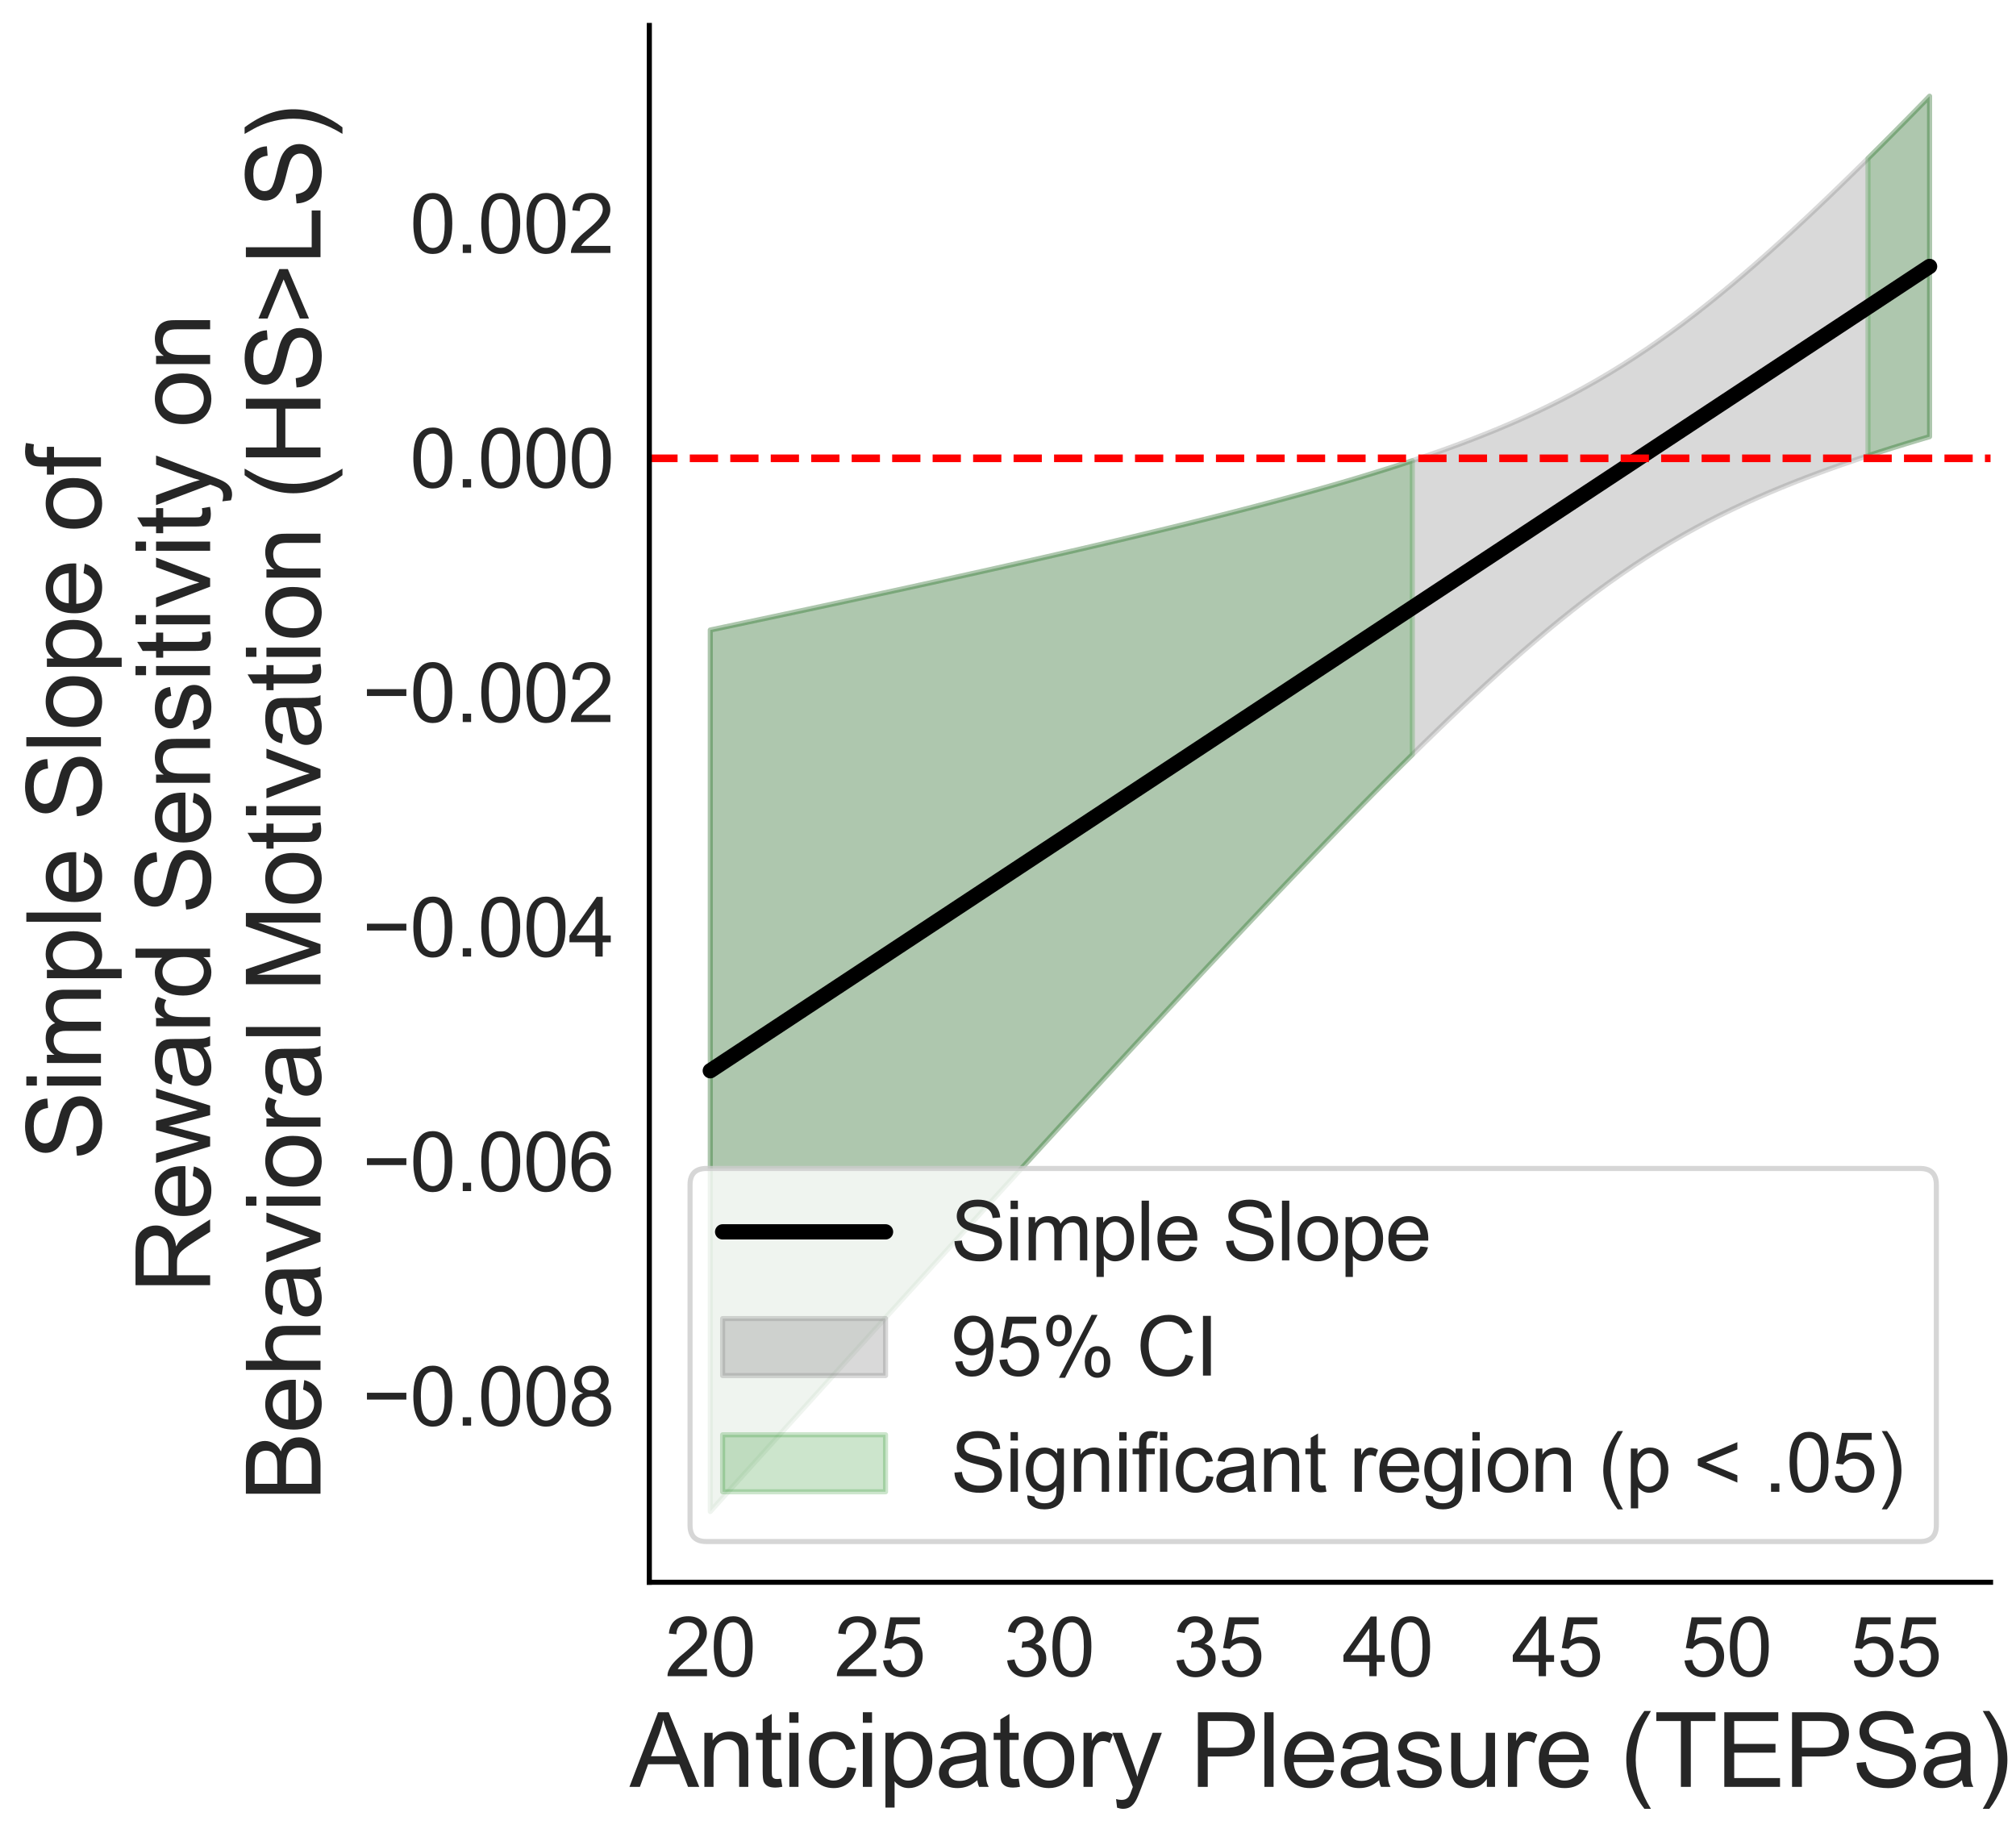 <?xml version="1.0" encoding="utf-8" standalone="no"?>
<!DOCTYPE svg PUBLIC "-//W3C//DTD SVG 1.1//EN"
  "http://www.w3.org/Graphics/SVG/1.1/DTD/svg11.dtd">
<svg xmlns:xlink="http://www.w3.org/1999/xlink" width="396pt" height="360pt" viewBox="0 0 396 360" xmlns="http://www.w3.org/2000/svg" version="1.1">
 <defs>
  <style type="text/css">*{stroke-linejoin: round; stroke-linecap: butt}</style>
 </defs>
 <g id="figure_1">
  <g id="patch_1">
   <path d="M 0 360 
L 396 360 
L 396 0 
L 0 0 
z
" style="fill: #ffffff"/>
  </g>
  <g id="axes_1">
   <g id="patch_2">
    <path d="M 127.546 310.79 
L 391 310.79 
L 391 5 
L 127.546 5 
z
" style="fill: #ffffff"/>
   </g>
   <g id="matplotlib.axis_1">
    <g id="xtick_1">
     <g id="text_1">
      <!-- 20 -->
      <g style="fill: #262626" transform="translate(130.624 329.243) scale(0.16 -0.16)">
       <defs>
        <path id="ArialMT-32" d="M 3222 541 
L 3222 0 
L 194 0 
Q 188 203 259 391 
Q 375 700 629 1000 
Q 884 1300 1366 1694 
Q 2113 2306 2375 2664 
Q 2638 3022 2638 3341 
Q 2638 3675 2398 3904 
Q 2159 4134 1775 4134 
Q 1369 4134 1125 3890 
Q 881 3647 878 3216 
L 300 3275 
Q 359 3922 746 4261 
Q 1134 4600 1788 4600 
Q 2447 4600 2831 4234 
Q 3216 3869 3216 3328 
Q 3216 3053 3103 2787 
Q 2991 2522 2730 2228 
Q 2469 1934 1863 1422 
Q 1356 997 1212 845 
Q 1069 694 975 541 
L 3222 541 
z
" transform="scale(0.016)"/>
        <path id="ArialMT-30" d="M 266 2259 
Q 266 3072 433 3567 
Q 600 4063 929 4331 
Q 1259 4600 1759 4600 
Q 2128 4600 2406 4451 
Q 2684 4303 2865 4023 
Q 3047 3744 3150 3342 
Q 3253 2941 3253 2259 
Q 3253 1453 3087 958 
Q 2922 463 2592 192 
Q 2263 -78 1759 -78 
Q 1097 -78 719 397 
Q 266 969 266 2259 
z
M 844 2259 
Q 844 1131 1108 757 
Q 1372 384 1759 384 
Q 2147 384 2411 759 
Q 2675 1134 2675 2259 
Q 2675 3391 2411 3762 
Q 2147 4134 1753 4134 
Q 1366 4134 1134 3806 
Q 844 3388 844 2259 
z
" transform="scale(0.016)"/>
       </defs>
       <use xlink:href="#ArialMT-32"/>
       <use xlink:href="#ArialMT-30" x="55.615"/>
      </g>
     </g>
    </g>
    <g id="xtick_2">
     <g id="text_2">
      <!-- 25 -->
      <g style="fill: #262626" transform="translate(163.888 329.243) scale(0.16 -0.16)">
       <defs>
        <path id="ArialMT-35" d="M 266 1200 
L 856 1250 
Q 922 819 1161 601 
Q 1400 384 1738 384 
Q 2144 384 2425 690 
Q 2706 997 2706 1503 
Q 2706 1984 2436 2262 
Q 2166 2541 1728 2541 
Q 1456 2541 1237 2417 
Q 1019 2294 894 2097 
L 366 2166 
L 809 4519 
L 3088 4519 
L 3088 3981 
L 1259 3981 
L 1013 2750 
Q 1425 3038 1878 3038 
Q 2478 3038 2890 2622 
Q 3303 2206 3303 1553 
Q 3303 931 2941 478 
Q 2500 -78 1738 -78 
Q 1113 -78 717 272 
Q 322 622 266 1200 
z
" transform="scale(0.016)"/>
       </defs>
       <use xlink:href="#ArialMT-32"/>
       <use xlink:href="#ArialMT-35" x="55.615"/>
      </g>
     </g>
    </g>
    <g id="xtick_3">
     <g id="text_3">
      <!-- 30 -->
      <g style="fill: #262626" transform="translate(197.152 329.243) scale(0.16 -0.16)">
       <defs>
        <path id="ArialMT-33" d="M 269 1209 
L 831 1284 
Q 928 806 1161 595 
Q 1394 384 1728 384 
Q 2125 384 2398 659 
Q 2672 934 2672 1341 
Q 2672 1728 2419 1979 
Q 2166 2231 1775 2231 
Q 1616 2231 1378 2169 
L 1441 2663 
Q 1497 2656 1531 2656 
Q 1891 2656 2178 2843 
Q 2466 3031 2466 3422 
Q 2466 3731 2256 3934 
Q 2047 4138 1716 4138 
Q 1388 4138 1169 3931 
Q 950 3725 888 3313 
L 325 3413 
Q 428 3978 793 4289 
Q 1159 4600 1703 4600 
Q 2078 4600 2393 4439 
Q 2709 4278 2876 4000 
Q 3044 3722 3044 3409 
Q 3044 3113 2884 2869 
Q 2725 2625 2413 2481 
Q 2819 2388 3044 2092 
Q 3269 1797 3269 1353 
Q 3269 753 2831 336 
Q 2394 -81 1725 -81 
Q 1122 -81 723 278 
Q 325 638 269 1209 
z
" transform="scale(0.016)"/>
       </defs>
       <use xlink:href="#ArialMT-33"/>
       <use xlink:href="#ArialMT-30" x="55.615"/>
      </g>
     </g>
    </g>
    <g id="xtick_4">
     <g id="text_4">
      <!-- 35 -->
      <g style="fill: #262626" transform="translate(230.417 329.243) scale(0.16 -0.16)">
       <use xlink:href="#ArialMT-33"/>
       <use xlink:href="#ArialMT-35" x="55.615"/>
      </g>
     </g>
    </g>
    <g id="xtick_5">
     <g id="text_5">
      <!-- 40 -->
      <g style="fill: #262626" transform="translate(263.681 329.243) scale(0.16 -0.16)">
       <defs>
        <path id="ArialMT-34" d="M 2069 0 
L 2069 1097 
L 81 1097 
L 81 1613 
L 2172 4581 
L 2631 4581 
L 2631 1613 
L 3250 1613 
L 3250 1097 
L 2631 1097 
L 2631 0 
L 2069 0 
z
M 2069 1613 
L 2069 3678 
L 634 1613 
L 2069 1613 
z
" transform="scale(0.016)"/>
       </defs>
       <use xlink:href="#ArialMT-34"/>
       <use xlink:href="#ArialMT-30" x="55.615"/>
      </g>
     </g>
    </g>
    <g id="xtick_6">
     <g id="text_6">
      <!-- 45 -->
      <g style="fill: #262626" transform="translate(296.946 329.243) scale(0.16 -0.16)">
       <use xlink:href="#ArialMT-34"/>
       <use xlink:href="#ArialMT-35" x="55.615"/>
      </g>
     </g>
    </g>
    <g id="xtick_7">
     <g id="text_7">
      <!-- 50 -->
      <g style="fill: #262626" transform="translate(330.21 329.243) scale(0.16 -0.16)">
       <use xlink:href="#ArialMT-35"/>
       <use xlink:href="#ArialMT-30" x="55.615"/>
      </g>
     </g>
    </g>
    <g id="xtick_8">
     <g id="text_8">
      <!-- 55 -->
      <g style="fill: #262626" transform="translate(363.474 329.243) scale(0.16 -0.16)">
       <use xlink:href="#ArialMT-35"/>
       <use xlink:href="#ArialMT-35" x="55.615"/>
      </g>
     </g>
    </g>
    <g id="text_9">
     <!-- Anticipatory Pleasure (TEPSa) -->
     <g style="fill: #262626" transform="translate(123.668 350.982) scale(0.2 -0.2)">
      <defs>
       <path id="ArialMT-41" d="M -9 0 
L 1750 4581 
L 2403 4581 
L 4278 0 
L 3588 0 
L 3053 1388 
L 1138 1388 
L 634 0 
L -9 0 
z
M 1313 1881 
L 2866 1881 
L 2388 3150 
Q 2169 3728 2063 4100 
Q 1975 3659 1816 3225 
L 1313 1881 
z
" transform="scale(0.016)"/>
       <path id="ArialMT-6e" d="M 422 0 
L 422 3319 
L 928 3319 
L 928 2847 
Q 1294 3394 1984 3394 
Q 2284 3394 2536 3286 
Q 2788 3178 2913 3003 
Q 3038 2828 3088 2588 
Q 3119 2431 3119 2041 
L 3119 0 
L 2556 0 
L 2556 2019 
Q 2556 2363 2490 2533 
Q 2425 2703 2258 2804 
Q 2091 2906 1866 2906 
Q 1506 2906 1245 2678 
Q 984 2450 984 1813 
L 984 0 
L 422 0 
z
" transform="scale(0.016)"/>
       <path id="ArialMT-74" d="M 1650 503 
L 1731 6 
Q 1494 -44 1306 -44 
Q 1000 -44 831 53 
Q 663 150 594 308 
Q 525 466 525 972 
L 525 2881 
L 113 2881 
L 113 3319 
L 525 3319 
L 525 4141 
L 1084 4478 
L 1084 3319 
L 1650 3319 
L 1650 2881 
L 1084 2881 
L 1084 941 
Q 1084 700 1114 631 
Q 1144 563 1211 522 
Q 1278 481 1403 481 
Q 1497 481 1650 503 
z
" transform="scale(0.016)"/>
       <path id="ArialMT-69" d="M 425 3934 
L 425 4581 
L 988 4581 
L 988 3934 
L 425 3934 
z
M 425 0 
L 425 3319 
L 988 3319 
L 988 0 
L 425 0 
z
" transform="scale(0.016)"/>
       <path id="ArialMT-63" d="M 2588 1216 
L 3141 1144 
Q 3050 572 2676 248 
Q 2303 -75 1759 -75 
Q 1078 -75 664 370 
Q 250 816 250 1647 
Q 250 2184 428 2587 
Q 606 2991 970 3192 
Q 1334 3394 1763 3394 
Q 2303 3394 2647 3120 
Q 2991 2847 3088 2344 
L 2541 2259 
Q 2463 2594 2264 2762 
Q 2066 2931 1784 2931 
Q 1359 2931 1093 2626 
Q 828 2322 828 1663 
Q 828 994 1084 691 
Q 1341 388 1753 388 
Q 2084 388 2306 591 
Q 2528 794 2588 1216 
z
" transform="scale(0.016)"/>
       <path id="ArialMT-70" d="M 422 -1272 
L 422 3319 
L 934 3319 
L 934 2888 
Q 1116 3141 1344 3267 
Q 1572 3394 1897 3394 
Q 2322 3394 2647 3175 
Q 2972 2956 3137 2557 
Q 3303 2159 3303 1684 
Q 3303 1175 3120 767 
Q 2938 359 2589 142 
Q 2241 -75 1856 -75 
Q 1575 -75 1351 44 
Q 1128 163 984 344 
L 984 -1272 
L 422 -1272 
z
M 931 1641 
Q 931 1000 1190 694 
Q 1450 388 1819 388 
Q 2194 388 2461 705 
Q 2728 1022 2728 1688 
Q 2728 2322 2467 2637 
Q 2206 2953 1844 2953 
Q 1484 2953 1207 2617 
Q 931 2281 931 1641 
z
" transform="scale(0.016)"/>
       <path id="ArialMT-61" d="M 2588 409 
Q 2275 144 1986 34 
Q 1697 -75 1366 -75 
Q 819 -75 525 192 
Q 231 459 231 875 
Q 231 1119 342 1320 
Q 453 1522 633 1644 
Q 813 1766 1038 1828 
Q 1203 1872 1538 1913 
Q 2219 1994 2541 2106 
Q 2544 2222 2544 2253 
Q 2544 2597 2384 2738 
Q 2169 2928 1744 2928 
Q 1347 2928 1158 2789 
Q 969 2650 878 2297 
L 328 2372 
Q 403 2725 575 2942 
Q 747 3159 1072 3276 
Q 1397 3394 1825 3394 
Q 2250 3394 2515 3294 
Q 2781 3194 2906 3042 
Q 3031 2891 3081 2659 
Q 3109 2516 3109 2141 
L 3109 1391 
Q 3109 606 3145 398 
Q 3181 191 3288 0 
L 2700 0 
Q 2613 175 2588 409 
z
M 2541 1666 
Q 2234 1541 1622 1453 
Q 1275 1403 1131 1340 
Q 988 1278 909 1158 
Q 831 1038 831 891 
Q 831 666 1001 516 
Q 1172 366 1500 366 
Q 1825 366 2078 508 
Q 2331 650 2450 897 
Q 2541 1088 2541 1459 
L 2541 1666 
z
" transform="scale(0.016)"/>
       <path id="ArialMT-6f" d="M 213 1659 
Q 213 2581 725 3025 
Q 1153 3394 1769 3394 
Q 2453 3394 2887 2945 
Q 3322 2497 3322 1706 
Q 3322 1066 3130 698 
Q 2938 331 2570 128 
Q 2203 -75 1769 -75 
Q 1072 -75 642 372 
Q 213 819 213 1659 
z
M 791 1659 
Q 791 1022 1069 705 
Q 1347 388 1769 388 
Q 2188 388 2466 706 
Q 2744 1025 2744 1678 
Q 2744 2294 2464 2611 
Q 2184 2928 1769 2928 
Q 1347 2928 1069 2612 
Q 791 2297 791 1659 
z
" transform="scale(0.016)"/>
       <path id="ArialMT-72" d="M 416 0 
L 416 3319 
L 922 3319 
L 922 2816 
Q 1116 3169 1280 3281 
Q 1444 3394 1641 3394 
Q 1925 3394 2219 3213 
L 2025 2691 
Q 1819 2813 1613 2813 
Q 1428 2813 1281 2702 
Q 1134 2591 1072 2394 
Q 978 2094 978 1738 
L 978 0 
L 416 0 
z
" transform="scale(0.016)"/>
       <path id="ArialMT-79" d="M 397 -1278 
L 334 -750 
Q 519 -800 656 -800 
Q 844 -800 956 -737 
Q 1069 -675 1141 -563 
Q 1194 -478 1313 -144 
Q 1328 -97 1363 -6 
L 103 3319 
L 709 3319 
L 1400 1397 
Q 1534 1031 1641 628 
Q 1738 1016 1872 1384 
L 2581 3319 
L 3144 3319 
L 1881 -56 
Q 1678 -603 1566 -809 
Q 1416 -1088 1222 -1217 
Q 1028 -1347 759 -1347 
Q 597 -1347 397 -1278 
z
" transform="scale(0.016)"/>
       <path id="ArialMT-20" transform="scale(0.016)"/>
       <path id="ArialMT-50" d="M 494 0 
L 494 4581 
L 2222 4581 
Q 2678 4581 2919 4538 
Q 3256 4481 3484 4323 
Q 3713 4166 3852 3881 
Q 3991 3597 3991 3256 
Q 3991 2672 3619 2267 
Q 3247 1863 2275 1863 
L 1100 1863 
L 1100 0 
L 494 0 
z
M 1100 2403 
L 2284 2403 
Q 2872 2403 3119 2622 
Q 3366 2841 3366 3238 
Q 3366 3525 3220 3729 
Q 3075 3934 2838 4000 
Q 2684 4041 2272 4041 
L 1100 4041 
L 1100 2403 
z
" transform="scale(0.016)"/>
       <path id="ArialMT-6c" d="M 409 0 
L 409 4581 
L 972 4581 
L 972 0 
L 409 0 
z
" transform="scale(0.016)"/>
       <path id="ArialMT-65" d="M 2694 1069 
L 3275 997 
Q 3138 488 2766 206 
Q 2394 -75 1816 -75 
Q 1088 -75 661 373 
Q 234 822 234 1631 
Q 234 2469 665 2931 
Q 1097 3394 1784 3394 
Q 2450 3394 2872 2941 
Q 3294 2488 3294 1666 
Q 3294 1616 3291 1516 
L 816 1516 
Q 847 969 1125 678 
Q 1403 388 1819 388 
Q 2128 388 2347 550 
Q 2566 713 2694 1069 
z
M 847 1978 
L 2700 1978 
Q 2663 2397 2488 2606 
Q 2219 2931 1791 2931 
Q 1403 2931 1139 2672 
Q 875 2413 847 1978 
z
" transform="scale(0.016)"/>
       <path id="ArialMT-73" d="M 197 991 
L 753 1078 
Q 800 744 1014 566 
Q 1228 388 1613 388 
Q 2000 388 2187 545 
Q 2375 703 2375 916 
Q 2375 1106 2209 1216 
Q 2094 1291 1634 1406 
Q 1016 1563 777 1677 
Q 538 1791 414 1992 
Q 291 2194 291 2438 
Q 291 2659 392 2848 
Q 494 3038 669 3163 
Q 800 3259 1026 3326 
Q 1253 3394 1513 3394 
Q 1903 3394 2198 3281 
Q 2494 3169 2634 2976 
Q 2775 2784 2828 2463 
L 2278 2388 
Q 2241 2644 2061 2787 
Q 1881 2931 1553 2931 
Q 1166 2931 1000 2803 
Q 834 2675 834 2503 
Q 834 2394 903 2306 
Q 972 2216 1119 2156 
Q 1203 2125 1616 2013 
Q 2213 1853 2448 1751 
Q 2684 1650 2818 1456 
Q 2953 1263 2953 975 
Q 2953 694 2789 445 
Q 2625 197 2315 61 
Q 2006 -75 1616 -75 
Q 969 -75 630 194 
Q 291 463 197 991 
z
" transform="scale(0.016)"/>
       <path id="ArialMT-75" d="M 2597 0 
L 2597 488 
Q 2209 -75 1544 -75 
Q 1250 -75 995 37 
Q 741 150 617 320 
Q 494 491 444 738 
Q 409 903 409 1263 
L 409 3319 
L 972 3319 
L 972 1478 
Q 972 1038 1006 884 
Q 1059 663 1231 536 
Q 1403 409 1656 409 
Q 1909 409 2131 539 
Q 2353 669 2445 892 
Q 2538 1116 2538 1541 
L 2538 3319 
L 3100 3319 
L 3100 0 
L 2597 0 
z
" transform="scale(0.016)"/>
       <path id="ArialMT-28" d="M 1497 -1347 
Q 1031 -759 709 28 
Q 388 816 388 1659 
Q 388 2403 628 3084 
Q 909 3875 1497 4659 
L 1900 4659 
Q 1522 4009 1400 3731 
Q 1209 3300 1100 2831 
Q 966 2247 966 1656 
Q 966 153 1900 -1347 
L 1497 -1347 
z
" transform="scale(0.016)"/>
       <path id="ArialMT-54" d="M 1659 0 
L 1659 4041 
L 150 4041 
L 150 4581 
L 3781 4581 
L 3781 4041 
L 2266 4041 
L 2266 0 
L 1659 0 
z
" transform="scale(0.016)"/>
       <path id="ArialMT-45" d="M 506 0 
L 506 4581 
L 3819 4581 
L 3819 4041 
L 1113 4041 
L 1113 2638 
L 3647 2638 
L 3647 2100 
L 1113 2100 
L 1113 541 
L 3925 541 
L 3925 0 
L 506 0 
z
" transform="scale(0.016)"/>
       <path id="ArialMT-53" d="M 288 1472 
L 859 1522 
Q 900 1178 1048 958 
Q 1197 738 1509 602 
Q 1822 466 2213 466 
Q 2559 466 2825 569 
Q 3091 672 3220 851 
Q 3350 1031 3350 1244 
Q 3350 1459 3225 1620 
Q 3100 1781 2813 1891 
Q 2628 1963 1997 2114 
Q 1366 2266 1113 2400 
Q 784 2572 623 2826 
Q 463 3081 463 3397 
Q 463 3744 659 4045 
Q 856 4347 1234 4503 
Q 1613 4659 2075 4659 
Q 2584 4659 2973 4495 
Q 3363 4331 3572 4012 
Q 3781 3694 3797 3291 
L 3216 3247 
Q 3169 3681 2898 3903 
Q 2628 4125 2100 4125 
Q 1550 4125 1298 3923 
Q 1047 3722 1047 3438 
Q 1047 3191 1225 3031 
Q 1400 2872 2139 2705 
Q 2878 2538 3153 2413 
Q 3553 2228 3743 1945 
Q 3934 1663 3934 1294 
Q 3934 928 3725 604 
Q 3516 281 3123 101 
Q 2731 -78 2241 -78 
Q 1619 -78 1198 103 
Q 778 284 539 648 
Q 300 1013 288 1472 
z
" transform="scale(0.016)"/>
       <path id="ArialMT-29" d="M 791 -1347 
L 388 -1347 
Q 1322 153 1322 1656 
Q 1322 2244 1188 2822 
Q 1081 3291 891 3722 
Q 769 4003 388 4659 
L 791 4659 
Q 1378 3875 1659 3084 
Q 1900 2403 1900 1659 
Q 1900 816 1576 28 
Q 1253 -759 791 -1347 
z
" transform="scale(0.016)"/>
      </defs>
      <use xlink:href="#ArialMT-41"/>
      <use xlink:href="#ArialMT-6e" x="66.699"/>
      <use xlink:href="#ArialMT-74" x="122.314"/>
      <use xlink:href="#ArialMT-69" x="150.098"/>
      <use xlink:href="#ArialMT-63" x="172.314"/>
      <use xlink:href="#ArialMT-69" x="222.314"/>
      <use xlink:href="#ArialMT-70" x="244.531"/>
      <use xlink:href="#ArialMT-61" x="300.146"/>
      <use xlink:href="#ArialMT-74" x="355.762"/>
      <use xlink:href="#ArialMT-6f" x="383.545"/>
      <use xlink:href="#ArialMT-72" x="439.16"/>
      <use xlink:href="#ArialMT-79" x="472.461"/>
      <use xlink:href="#ArialMT-20" x="522.461"/>
      <use xlink:href="#ArialMT-50" x="550.244"/>
      <use xlink:href="#ArialMT-6c" x="616.943"/>
      <use xlink:href="#ArialMT-65" x="639.16"/>
      <use xlink:href="#ArialMT-61" x="694.775"/>
      <use xlink:href="#ArialMT-73" x="750.391"/>
      <use xlink:href="#ArialMT-75" x="800.391"/>
      <use xlink:href="#ArialMT-72" x="856.006"/>
      <use xlink:href="#ArialMT-65" x="889.307"/>
      <use xlink:href="#ArialMT-20" x="944.922"/>
      <use xlink:href="#ArialMT-28" x="972.705"/>
      <use xlink:href="#ArialMT-54" x="1006.006"/>
      <use xlink:href="#ArialMT-45" x="1067.09"/>
      <use xlink:href="#ArialMT-50" x="1133.789"/>
      <use xlink:href="#ArialMT-53" x="1200.488"/>
      <use xlink:href="#ArialMT-61" x="1267.188"/>
      <use xlink:href="#ArialMT-29" x="1322.803"/>
     </g>
    </g>
   </g>
   <g id="matplotlib.axis_2">
    <g id="ytick_1">
     <g id="text_10">
      <!-- −0.008 -->
      <g style="fill: #262626" transform="translate(71.166 280.025) scale(0.16 -0.16)">
       <defs>
        <path id="ArialMT-2212" d="M 3381 1997 
L 356 1997 
L 356 2522 
L 3381 2522 
L 3381 1997 
z
" transform="scale(0.016)"/>
        <path id="ArialMT-2e" d="M 581 0 
L 581 641 
L 1222 641 
L 1222 0 
L 581 0 
z
" transform="scale(0.016)"/>
        <path id="ArialMT-38" d="M 1131 2484 
Q 781 2613 612 2850 
Q 444 3088 444 3419 
Q 444 3919 803 4259 
Q 1163 4600 1759 4600 
Q 2359 4600 2725 4251 
Q 3091 3903 3091 3403 
Q 3091 3084 2923 2848 
Q 2756 2613 2416 2484 
Q 2838 2347 3058 2040 
Q 3278 1734 3278 1309 
Q 3278 722 2862 322 
Q 2447 -78 1769 -78 
Q 1091 -78 675 323 
Q 259 725 259 1325 
Q 259 1772 486 2073 
Q 713 2375 1131 2484 
z
M 1019 3438 
Q 1019 3113 1228 2906 
Q 1438 2700 1772 2700 
Q 2097 2700 2305 2904 
Q 2513 3109 2513 3406 
Q 2513 3716 2298 3927 
Q 2084 4138 1766 4138 
Q 1444 4138 1231 3931 
Q 1019 3725 1019 3438 
z
M 838 1322 
Q 838 1081 952 856 
Q 1066 631 1291 507 
Q 1516 384 1775 384 
Q 2178 384 2440 643 
Q 2703 903 2703 1303 
Q 2703 1709 2433 1975 
Q 2163 2241 1756 2241 
Q 1359 2241 1098 1978 
Q 838 1716 838 1322 
z
" transform="scale(0.016)"/>
       </defs>
       <use xlink:href="#ArialMT-2212"/>
       <use xlink:href="#ArialMT-30" x="58.398"/>
       <use xlink:href="#ArialMT-2e" x="114.014"/>
       <use xlink:href="#ArialMT-30" x="141.797"/>
       <use xlink:href="#ArialMT-30" x="197.412"/>
       <use xlink:href="#ArialMT-38" x="253.027"/>
      </g>
     </g>
    </g>
    <g id="ytick_2">
     <g id="text_11">
      <!-- −0.006 -->
      <g style="fill: #262626" transform="translate(71.166 233.957) scale(0.16 -0.16)">
       <defs>
        <path id="ArialMT-36" d="M 3184 3459 
L 2625 3416 
Q 2550 3747 2413 3897 
Q 2184 4138 1850 4138 
Q 1581 4138 1378 3988 
Q 1113 3794 959 3422 
Q 806 3050 800 2363 
Q 1003 2672 1297 2822 
Q 1591 2972 1913 2972 
Q 2475 2972 2870 2558 
Q 3266 2144 3266 1488 
Q 3266 1056 3080 686 
Q 2894 316 2569 119 
Q 2244 -78 1831 -78 
Q 1128 -78 684 439 
Q 241 956 241 2144 
Q 241 3472 731 4075 
Q 1159 4600 1884 4600 
Q 2425 4600 2770 4297 
Q 3116 3994 3184 3459 
z
M 888 1484 
Q 888 1194 1011 928 
Q 1134 663 1356 523 
Q 1578 384 1822 384 
Q 2178 384 2434 671 
Q 2691 959 2691 1453 
Q 2691 1928 2437 2201 
Q 2184 2475 1800 2475 
Q 1419 2475 1153 2201 
Q 888 1928 888 1484 
z
" transform="scale(0.016)"/>
       </defs>
       <use xlink:href="#ArialMT-2212"/>
       <use xlink:href="#ArialMT-30" x="58.398"/>
       <use xlink:href="#ArialMT-2e" x="114.014"/>
       <use xlink:href="#ArialMT-30" x="141.797"/>
       <use xlink:href="#ArialMT-30" x="197.412"/>
       <use xlink:href="#ArialMT-36" x="253.027"/>
      </g>
     </g>
    </g>
    <g id="ytick_3">
     <g id="text_12">
      <!-- −0.004 -->
      <g style="fill: #262626" transform="translate(71.166 187.89) scale(0.16 -0.16)">
       <use xlink:href="#ArialMT-2212"/>
       <use xlink:href="#ArialMT-30" x="58.398"/>
       <use xlink:href="#ArialMT-2e" x="114.014"/>
       <use xlink:href="#ArialMT-30" x="141.797"/>
       <use xlink:href="#ArialMT-30" x="197.412"/>
       <use xlink:href="#ArialMT-34" x="253.027"/>
      </g>
     </g>
    </g>
    <g id="ytick_4">
     <g id="text_13">
      <!-- −0.002 -->
      <g style="fill: #262626" transform="translate(71.166 141.822) scale(0.16 -0.16)">
       <use xlink:href="#ArialMT-2212"/>
       <use xlink:href="#ArialMT-30" x="58.398"/>
       <use xlink:href="#ArialMT-2e" x="114.014"/>
       <use xlink:href="#ArialMT-30" x="141.797"/>
       <use xlink:href="#ArialMT-30" x="197.412"/>
       <use xlink:href="#ArialMT-32" x="253.027"/>
      </g>
     </g>
    </g>
    <g id="ytick_5">
     <g id="text_14">
      <!-- 0.000 -->
      <g style="fill: #262626" transform="translate(80.511 95.754) scale(0.16 -0.16)">
       <use xlink:href="#ArialMT-30"/>
       <use xlink:href="#ArialMT-2e" x="55.615"/>
       <use xlink:href="#ArialMT-30" x="83.398"/>
       <use xlink:href="#ArialMT-30" x="139.014"/>
       <use xlink:href="#ArialMT-30" x="194.629"/>
      </g>
     </g>
    </g>
    <g id="ytick_6">
     <g id="text_15">
      <!-- 0.002 -->
      <g style="fill: #262626" transform="translate(80.511 49.687) scale(0.16 -0.16)">
       <use xlink:href="#ArialMT-30"/>
       <use xlink:href="#ArialMT-2e" x="55.615"/>
       <use xlink:href="#ArialMT-30" x="83.398"/>
       <use xlink:href="#ArialMT-30" x="139.014"/>
       <use xlink:href="#ArialMT-32" x="194.629"/>
      </g>
     </g>
    </g>
    <g id="text_16">
     <!-- Simple Slope of -->
     <g style="fill: #262626" transform="translate(19.83 227.931) rotate(-90) scale(0.2 -0.2)">
      <defs>
       <path id="ArialMT-6d" d="M 422 0 
L 422 3319 
L 925 3319 
L 925 2853 
Q 1081 3097 1340 3245 
Q 1600 3394 1931 3394 
Q 2300 3394 2536 3241 
Q 2772 3088 2869 2813 
Q 3263 3394 3894 3394 
Q 4388 3394 4653 3120 
Q 4919 2847 4919 2278 
L 4919 0 
L 4359 0 
L 4359 2091 
Q 4359 2428 4304 2576 
Q 4250 2725 4106 2815 
Q 3963 2906 3769 2906 
Q 3419 2906 3187 2673 
Q 2956 2441 2956 1928 
L 2956 0 
L 2394 0 
L 2394 2156 
Q 2394 2531 2256 2718 
Q 2119 2906 1806 2906 
Q 1569 2906 1367 2781 
Q 1166 2656 1075 2415 
Q 984 2175 984 1722 
L 984 0 
L 422 0 
z
" transform="scale(0.016)"/>
       <path id="ArialMT-66" d="M 556 0 
L 556 2881 
L 59 2881 
L 59 3319 
L 556 3319 
L 556 3672 
Q 556 4006 616 4169 
Q 697 4388 901 4523 
Q 1106 4659 1475 4659 
Q 1713 4659 2000 4603 
L 1916 4113 
Q 1741 4144 1584 4144 
Q 1328 4144 1222 4034 
Q 1116 3925 1116 3625 
L 1116 3319 
L 1763 3319 
L 1763 2881 
L 1116 2881 
L 1116 0 
L 556 0 
z
" transform="scale(0.016)"/>
      </defs>
      <use xlink:href="#ArialMT-53"/>
      <use xlink:href="#ArialMT-69" x="66.699"/>
      <use xlink:href="#ArialMT-6d" x="88.916"/>
      <use xlink:href="#ArialMT-70" x="172.217"/>
      <use xlink:href="#ArialMT-6c" x="227.832"/>
      <use xlink:href="#ArialMT-65" x="250.049"/>
      <use xlink:href="#ArialMT-20" x="305.664"/>
      <use xlink:href="#ArialMT-53" x="333.447"/>
      <use xlink:href="#ArialMT-6c" x="400.146"/>
      <use xlink:href="#ArialMT-6f" x="422.363"/>
      <use xlink:href="#ArialMT-70" x="477.979"/>
      <use xlink:href="#ArialMT-65" x="533.594"/>
      <use xlink:href="#ArialMT-20" x="589.209"/>
      <use xlink:href="#ArialMT-6f" x="616.992"/>
      <use xlink:href="#ArialMT-66" x="672.607"/>
     </g>
     <!-- Reward Sensitivity on -->
     <g style="fill: #262626" transform="translate(41.276 254.043) rotate(-90) scale(0.2 -0.2)">
      <defs>
       <path id="ArialMT-52" d="M 503 0 
L 503 4581 
L 2534 4581 
Q 3147 4581 3465 4457 
Q 3784 4334 3975 4021 
Q 4166 3709 4166 3331 
Q 4166 2844 3850 2509 
Q 3534 2175 2875 2084 
Q 3116 1969 3241 1856 
Q 3506 1613 3744 1247 
L 4541 0 
L 3778 0 
L 3172 953 
Q 2906 1366 2734 1584 
Q 2563 1803 2427 1890 
Q 2291 1978 2150 2013 
Q 2047 2034 1813 2034 
L 1109 2034 
L 1109 0 
L 503 0 
z
M 1109 2559 
L 2413 2559 
Q 2828 2559 3062 2645 
Q 3297 2731 3419 2920 
Q 3541 3109 3541 3331 
Q 3541 3656 3305 3865 
Q 3069 4075 2559 4075 
L 1109 4075 
L 1109 2559 
z
" transform="scale(0.016)"/>
       <path id="ArialMT-77" d="M 1034 0 
L 19 3319 
L 600 3319 
L 1128 1403 
L 1325 691 
Q 1338 744 1497 1375 
L 2025 3319 
L 2603 3319 
L 3100 1394 
L 3266 759 
L 3456 1400 
L 4025 3319 
L 4572 3319 
L 3534 0 
L 2950 0 
L 2422 1988 
L 2294 2553 
L 1622 0 
L 1034 0 
z
" transform="scale(0.016)"/>
       <path id="ArialMT-64" d="M 2575 0 
L 2575 419 
Q 2259 -75 1647 -75 
Q 1250 -75 917 144 
Q 584 363 401 755 
Q 219 1147 219 1656 
Q 219 2153 384 2558 
Q 550 2963 881 3178 
Q 1213 3394 1622 3394 
Q 1922 3394 2156 3267 
Q 2391 3141 2538 2938 
L 2538 4581 
L 3097 4581 
L 3097 0 
L 2575 0 
z
M 797 1656 
Q 797 1019 1065 703 
Q 1334 388 1700 388 
Q 2069 388 2326 689 
Q 2584 991 2584 1609 
Q 2584 2291 2321 2609 
Q 2059 2928 1675 2928 
Q 1300 2928 1048 2622 
Q 797 2316 797 1656 
z
" transform="scale(0.016)"/>
       <path id="ArialMT-76" d="M 1344 0 
L 81 3319 
L 675 3319 
L 1388 1331 
Q 1503 1009 1600 663 
Q 1675 925 1809 1294 
L 2547 3319 
L 3125 3319 
L 1869 0 
L 1344 0 
z
" transform="scale(0.016)"/>
      </defs>
      <use xlink:href="#ArialMT-52"/>
      <use xlink:href="#ArialMT-65" x="72.217"/>
      <use xlink:href="#ArialMT-77" x="127.832"/>
      <use xlink:href="#ArialMT-61" x="200.049"/>
      <use xlink:href="#ArialMT-72" x="255.664"/>
      <use xlink:href="#ArialMT-64" x="288.965"/>
      <use xlink:href="#ArialMT-20" x="344.58"/>
      <use xlink:href="#ArialMT-53" x="372.363"/>
      <use xlink:href="#ArialMT-65" x="439.062"/>
      <use xlink:href="#ArialMT-6e" x="494.678"/>
      <use xlink:href="#ArialMT-73" x="550.293"/>
      <use xlink:href="#ArialMT-69" x="600.293"/>
      <use xlink:href="#ArialMT-74" x="622.51"/>
      <use xlink:href="#ArialMT-69" x="650.293"/>
      <use xlink:href="#ArialMT-76" x="672.51"/>
      <use xlink:href="#ArialMT-69" x="722.51"/>
      <use xlink:href="#ArialMT-74" x="744.727"/>
      <use xlink:href="#ArialMT-79" x="772.51"/>
      <use xlink:href="#ArialMT-20" x="822.51"/>
      <use xlink:href="#ArialMT-6f" x="850.293"/>
      <use xlink:href="#ArialMT-6e" x="905.908"/>
     </g>
     <!-- Behavioral Motivation (HS&gt;LS) -->
     <g style="fill: #262626" transform="translate(62.957 294.897) rotate(-90) scale(0.2 -0.2)">
      <defs>
       <path id="ArialMT-42" d="M 469 0 
L 469 4581 
L 2188 4581 
Q 2713 4581 3030 4442 
Q 3347 4303 3526 4014 
Q 3706 3725 3706 3409 
Q 3706 3116 3547 2856 
Q 3388 2597 3066 2438 
Q 3481 2316 3704 2022 
Q 3928 1728 3928 1328 
Q 3928 1006 3792 729 
Q 3656 453 3456 303 
Q 3256 153 2954 76 
Q 2653 0 2216 0 
L 469 0 
z
M 1075 2656 
L 2066 2656 
Q 2469 2656 2644 2709 
Q 2875 2778 2992 2937 
Q 3109 3097 3109 3338 
Q 3109 3566 3000 3739 
Q 2891 3913 2687 3977 
Q 2484 4041 1991 4041 
L 1075 4041 
L 1075 2656 
z
M 1075 541 
L 2216 541 
Q 2509 541 2628 563 
Q 2838 600 2978 687 
Q 3119 775 3209 942 
Q 3300 1109 3300 1328 
Q 3300 1584 3169 1773 
Q 3038 1963 2805 2039 
Q 2572 2116 2134 2116 
L 1075 2116 
L 1075 541 
z
" transform="scale(0.016)"/>
       <path id="ArialMT-68" d="M 422 0 
L 422 4581 
L 984 4581 
L 984 2938 
Q 1378 3394 1978 3394 
Q 2347 3394 2619 3248 
Q 2891 3103 3008 2847 
Q 3125 2591 3125 2103 
L 3125 0 
L 2563 0 
L 2563 2103 
Q 2563 2525 2380 2717 
Q 2197 2909 1863 2909 
Q 1613 2909 1392 2779 
Q 1172 2650 1078 2428 
Q 984 2206 984 1816 
L 984 0 
L 422 0 
z
" transform="scale(0.016)"/>
       <path id="ArialMT-4d" d="M 475 0 
L 475 4581 
L 1388 4581 
L 2472 1338 
Q 2622 884 2691 659 
Q 2769 909 2934 1394 
L 4031 4581 
L 4847 4581 
L 4847 0 
L 4263 0 
L 4263 3834 
L 2931 0 
L 2384 0 
L 1059 3900 
L 1059 0 
L 475 0 
z
" transform="scale(0.016)"/>
       <path id="ArialMT-48" d="M 513 0 
L 513 4581 
L 1119 4581 
L 1119 2700 
L 3500 2700 
L 3500 4581 
L 4106 4581 
L 4106 0 
L 3500 0 
L 3500 2159 
L 1119 2159 
L 1119 0 
L 513 0 
z
" transform="scale(0.016)"/>
       <path id="ArialMT-3e" d="M 3384 2003 
L 350 706 
L 350 1266 
L 2753 2263 
L 350 3250 
L 350 3809 
L 3384 2528 
L 3384 2003 
z
" transform="scale(0.016)"/>
       <path id="ArialMT-4c" d="M 469 0 
L 469 4581 
L 1075 4581 
L 1075 541 
L 3331 541 
L 3331 0 
L 469 0 
z
" transform="scale(0.016)"/>
      </defs>
      <use xlink:href="#ArialMT-42"/>
      <use xlink:href="#ArialMT-65" x="66.699"/>
      <use xlink:href="#ArialMT-68" x="122.314"/>
      <use xlink:href="#ArialMT-61" x="177.93"/>
      <use xlink:href="#ArialMT-76" x="233.545"/>
      <use xlink:href="#ArialMT-69" x="283.545"/>
      <use xlink:href="#ArialMT-6f" x="305.762"/>
      <use xlink:href="#ArialMT-72" x="361.377"/>
      <use xlink:href="#ArialMT-61" x="394.678"/>
      <use xlink:href="#ArialMT-6c" x="450.293"/>
      <use xlink:href="#ArialMT-20" x="472.51"/>
      <use xlink:href="#ArialMT-4d" x="500.293"/>
      <use xlink:href="#ArialMT-6f" x="583.594"/>
      <use xlink:href="#ArialMT-74" x="639.209"/>
      <use xlink:href="#ArialMT-69" x="666.992"/>
      <use xlink:href="#ArialMT-76" x="689.209"/>
      <use xlink:href="#ArialMT-61" x="739.209"/>
      <use xlink:href="#ArialMT-74" x="794.824"/>
      <use xlink:href="#ArialMT-69" x="822.607"/>
      <use xlink:href="#ArialMT-6f" x="844.824"/>
      <use xlink:href="#ArialMT-6e" x="900.439"/>
      <use xlink:href="#ArialMT-20" x="956.055"/>
      <use xlink:href="#ArialMT-28" x="983.838"/>
      <use xlink:href="#ArialMT-48" x="1017.139"/>
      <use xlink:href="#ArialMT-53" x="1089.355"/>
      <use xlink:href="#ArialMT-3e" x="1156.055"/>
      <use xlink:href="#ArialMT-4c" x="1214.453"/>
      <use xlink:href="#ArialMT-53" x="1270.068"/>
      <use xlink:href="#ArialMT-29" x="1336.768"/>
     </g>
    </g>
   </g>
   <g id="PolyCollection_1">
    <defs>
     <path id="me09a1f7415" d="M 139.521 -236.255 
L 139.521 -63.11 
L 141.94 -65.791 
L 144.36 -68.472 
L 146.779 -71.151 
L 149.198 -73.83 
L 151.617 -76.508 
L 154.037 -79.185 
L 156.456 -81.861 
L 158.875 -84.536 
L 161.294 -87.21 
L 163.713 -89.883 
L 166.133 -92.554 
L 168.552 -95.224 
L 170.971 -97.893 
L 173.39 -100.561 
L 175.81 -103.227 
L 178.229 -105.891 
L 180.648 -108.555 
L 183.067 -111.216 
L 185.487 -113.876 
L 187.906 -116.534 
L 190.325 -119.19 
L 192.744 -121.844 
L 195.163 -124.496 
L 197.583 -127.146 
L 200.002 -129.793 
L 202.421 -132.438 
L 204.84 -135.081 
L 207.26 -137.721 
L 209.679 -140.357 
L 212.098 -142.991 
L 214.517 -145.622 
L 216.936 -148.249 
L 219.356 -150.873 
L 221.775 -153.493 
L 224.194 -156.109 
L 226.613 -158.721 
L 229.033 -161.328 
L 231.452 -163.93 
L 233.871 -166.527 
L 236.29 -169.118 
L 238.71 -171.703 
L 241.129 -174.283 
L 243.548 -176.855 
L 245.967 -179.42 
L 248.386 -181.977 
L 250.806 -184.526 
L 253.225 -187.065 
L 255.644 -189.595 
L 258.063 -192.115 
L 260.483 -194.623 
L 262.902 -197.118 
L 265.321 -199.601 
L 267.74 -202.069 
L 270.16 -204.521 
L 272.579 -206.957 
L 274.998 -209.374 
L 277.417 -211.772 
L 279.836 -214.148 
L 282.256 -216.5 
L 284.675 -218.827 
L 287.094 -221.126 
L 289.513 -223.396 
L 291.933 -225.633 
L 294.352 -227.835 
L 296.771 -229.999 
L 299.19 -232.123 
L 301.61 -234.204 
L 304.029 -236.238 
L 306.448 -238.224 
L 308.867 -240.157 
L 311.286 -242.037 
L 313.706 -243.86 
L 316.125 -245.624 
L 318.544 -247.329 
L 320.963 -248.973 
L 323.383 -250.556 
L 325.802 -252.077 
L 328.221 -253.539 
L 330.64 -254.941 
L 333.059 -256.285 
L 335.479 -257.574 
L 337.898 -258.81 
L 340.317 -259.995 
L 342.736 -261.133 
L 345.156 -262.225 
L 347.575 -263.275 
L 349.994 -264.286 
L 352.413 -265.26 
L 354.833 -266.201 
L 357.252 -267.11 
L 359.671 -267.99 
L 362.09 -268.844 
L 364.509 -269.673 
L 366.929 -270.479 
L 369.348 -271.265 
L 371.767 -272.031 
L 374.186 -272.78 
L 376.606 -273.512 
L 379.025 -274.229 
L 379.025 -341.1 
L 379.025 -341.1 
L 376.606 -338.626 
L 374.186 -336.167 
L 371.767 -333.724 
L 369.348 -331.299 
L 366.929 -328.893 
L 364.509 -326.508 
L 362.09 -324.145 
L 359.671 -321.807 
L 357.252 -319.496 
L 354.833 -317.213 
L 352.413 -314.962 
L 349.994 -312.745 
L 347.575 -310.564 
L 345.156 -308.423 
L 342.736 -306.324 
L 340.317 -304.269 
L 337.898 -302.263 
L 335.479 -300.307 
L 333.059 -298.404 
L 330.64 -296.557 
L 328.221 -294.768 
L 325.802 -293.038 
L 323.383 -291.368 
L 320.963 -289.759 
L 318.544 -288.212 
L 316.125 -286.725 
L 313.706 -285.298 
L 311.286 -283.929 
L 308.867 -282.617 
L 306.448 -281.359 
L 304.029 -280.153 
L 301.61 -278.996 
L 299.19 -277.885 
L 296.771 -276.817 
L 294.352 -275.79 
L 291.933 -274.801 
L 289.513 -273.846 
L 287.094 -272.924 
L 284.675 -272.032 
L 282.256 -271.167 
L 279.836 -270.328 
L 277.417 -269.512 
L 274.998 -268.718 
L 272.579 -267.944 
L 270.16 -267.188 
L 267.74 -266.449 
L 265.321 -265.725 
L 262.902 -265.016 
L 260.483 -264.32 
L 258.063 -263.637 
L 255.644 -262.965 
L 253.225 -262.303 
L 250.806 -261.651 
L 248.386 -261.008 
L 245.967 -260.374 
L 243.548 -259.747 
L 241.129 -259.128 
L 238.71 -258.515 
L 236.29 -257.909 
L 233.871 -257.309 
L 231.452 -256.715 
L 229.033 -256.125 
L 226.613 -255.541 
L 224.194 -254.961 
L 221.775 -254.385 
L 219.356 -253.813 
L 216.936 -253.245 
L 214.517 -252.681 
L 212.098 -252.12 
L 209.679 -251.563 
L 207.26 -251.008 
L 204.84 -250.456 
L 202.421 -249.907 
L 200.002 -249.361 
L 197.583 -248.817 
L 195.163 -248.275 
L 192.744 -247.735 
L 190.325 -247.198 
L 187.906 -246.662 
L 185.487 -246.129 
L 183.067 -245.597 
L 180.648 -245.067 
L 178.229 -244.538 
L 175.81 -244.011 
L 173.39 -243.486 
L 170.971 -242.962 
L 168.552 -242.439 
L 166.133 -241.918 
L 163.713 -241.398 
L 161.294 -240.879 
L 158.875 -240.361 
L 156.456 -239.845 
L 154.037 -239.329 
L 151.617 -238.814 
L 149.198 -238.301 
L 146.779 -237.788 
L 144.36 -237.276 
L 141.94 -236.765 
L 139.521 -236.255 
z
" style="stroke: #808080; stroke-opacity: 0.3"/>
    </defs>
    <g clip-path="url(#p3aab0592e4)">
     <use xlink:href="#me09a1f7415" x="0" y="360" style="fill: #808080; fill-opacity: 0.3; stroke: #808080; stroke-opacity: 0.3"/>
    </g>
   </g>
   <g id="PolyCollection_2">
    <path d="M 139.521 123.745 
L 139.521 296.89 
L 141.94 294.209 
L 144.36 291.528 
L 146.779 288.849 
L 149.198 286.17 
L 151.617 283.492 
L 154.037 280.815 
L 156.456 278.139 
L 158.875 275.464 
L 161.294 272.79 
L 163.713 270.117 
L 166.133 267.446 
L 168.552 264.776 
L 170.971 262.107 
L 173.39 259.439 
L 175.81 256.773 
L 178.229 254.109 
L 180.648 251.445 
L 183.067 248.784 
L 185.487 246.124 
L 187.906 243.466 
L 190.325 240.81 
L 192.744 238.156 
L 195.163 235.504 
L 197.583 232.854 
L 200.002 230.207 
L 202.421 227.562 
L 204.84 224.919 
L 207.26 222.279 
L 209.679 219.643 
L 212.098 217.009 
L 214.517 214.378 
L 216.936 211.751 
L 219.356 209.127 
L 221.775 206.507 
L 224.194 203.891 
L 226.613 201.279 
L 229.033 198.672 
L 231.452 196.07 
L 233.871 193.473 
L 236.29 190.882 
L 238.71 188.297 
L 241.129 185.717 
L 243.548 183.145 
L 245.967 180.58 
L 248.386 178.023 
L 250.806 175.474 
L 253.225 172.935 
L 255.644 170.405 
L 258.063 167.885 
L 260.483 165.377 
L 262.902 162.882 
L 265.321 160.399 
L 267.74 157.931 
L 270.16 155.479 
L 272.579 153.043 
L 274.998 150.626 
L 277.417 148.228 
L 277.417 90.488 
L 277.417 90.488 
L 274.998 91.282 
L 272.579 92.056 
L 270.16 92.812 
L 267.74 93.551 
L 265.321 94.275 
L 262.902 94.984 
L 260.483 95.68 
L 258.063 96.363 
L 255.644 97.035 
L 253.225 97.697 
L 250.806 98.349 
L 248.386 98.992 
L 245.967 99.626 
L 243.548 100.253 
L 241.129 100.872 
L 238.71 101.485 
L 236.29 102.091 
L 233.871 102.691 
L 231.452 103.285 
L 229.033 103.875 
L 226.613 104.459 
L 224.194 105.039 
L 221.775 105.615 
L 219.356 106.187 
L 216.936 106.755 
L 214.517 107.319 
L 212.098 107.88 
L 209.679 108.437 
L 207.26 108.992 
L 204.84 109.544 
L 202.421 110.093 
L 200.002 110.639 
L 197.583 111.183 
L 195.163 111.725 
L 192.744 112.265 
L 190.325 112.802 
L 187.906 113.338 
L 185.487 113.871 
L 183.067 114.403 
L 180.648 114.933 
L 178.229 115.462 
L 175.81 115.989 
L 173.39 116.514 
L 170.971 117.038 
L 168.552 117.561 
L 166.133 118.082 
L 163.713 118.602 
L 161.294 119.121 
L 158.875 119.639 
L 156.456 120.155 
L 154.037 120.671 
L 151.617 121.186 
L 149.198 121.699 
L 146.779 122.212 
L 144.36 122.724 
L 141.94 123.235 
L 139.521 123.745 
z
" clip-path="url(#p3aab0592e4)" style="fill: #008000; fill-opacity: 0.2; stroke: #008000; stroke-opacity: 0.2"/>
    <path d="M 366.929 31.107 
L 366.929 89.521 
L 369.348 88.735 
L 371.767 87.969 
L 374.186 87.22 
L 376.606 86.488 
L 379.025 85.771 
L 379.025 18.9 
L 379.025 18.9 
L 376.606 21.374 
L 374.186 23.833 
L 371.767 26.276 
L 369.348 28.701 
L 366.929 31.107 
z
" clip-path="url(#p3aab0592e4)" style="fill: #008000; fill-opacity: 0.2; stroke: #008000; stroke-opacity: 0.2"/>
   </g>
   <g id="line2d_1">
    <path d="M 139.521 210.318 
L 141.94 208.722 
L 144.36 207.126 
L 146.779 205.53 
L 149.198 203.934 
L 151.617 202.339 
L 154.037 200.743 
L 156.456 199.147 
L 158.875 197.551 
L 161.294 195.956 
L 163.713 194.36 
L 166.133 192.764 
L 168.552 191.168 
L 170.971 189.572 
L 173.39 187.977 
L 175.81 186.381 
L 178.229 184.785 
L 180.648 183.189 
L 183.067 181.594 
L 185.487 179.998 
L 187.906 178.402 
L 190.325 176.806 
L 192.744 175.21 
L 195.163 173.615 
L 197.583 172.019 
L 200.002 170.423 
L 202.421 168.827 
L 204.84 167.232 
L 207.26 165.636 
L 209.679 164.04 
L 212.098 162.444 
L 214.517 160.848 
L 216.936 159.253 
L 219.356 157.657 
L 221.775 156.061 
L 224.194 154.465 
L 226.613 152.869 
L 229.033 151.274 
L 231.452 149.678 
L 233.871 148.082 
L 236.29 146.486 
L 238.71 144.891 
L 241.129 143.295 
L 243.548 141.699 
L 245.967 140.103 
L 248.386 138.507 
L 250.806 136.912 
L 253.225 135.316 
L 255.644 133.72 
L 258.063 132.124 
L 260.483 130.529 
L 262.902 128.933 
L 265.321 127.337 
L 267.74 125.741 
L 270.16 124.145 
L 272.579 122.55 
L 274.998 120.954 
L 277.417 119.358 
L 279.836 117.762 
L 282.256 116.166 
L 284.675 114.571 
L 287.094 112.975 
L 289.513 111.379 
L 291.933 109.783 
L 294.352 108.188 
L 296.771 106.592 
L 299.19 104.996 
L 301.61 103.4 
L 304.029 101.804 
L 306.448 100.209 
L 308.867 98.613 
L 311.286 97.017 
L 313.706 95.421 
L 316.125 93.826 
L 318.544 92.23 
L 320.963 90.634 
L 323.383 89.038 
L 325.802 87.442 
L 328.221 85.847 
L 330.64 84.251 
L 333.059 82.655 
L 335.479 81.059 
L 337.898 79.463 
L 340.317 77.868 
L 342.736 76.272 
L 345.156 74.676 
L 347.575 73.08 
L 349.994 71.485 
L 352.413 69.889 
L 354.833 68.293 
L 357.252 66.697 
L 359.671 65.101 
L 362.09 63.506 
L 364.509 61.91 
L 366.929 60.314 
L 369.348 58.718 
L 371.767 57.123 
L 374.186 55.527 
L 376.606 53.931 
L 379.025 52.335 
" clip-path="url(#p3aab0592e4)" style="fill: none; stroke: #000000; stroke-width: 3; stroke-linecap: round"/>
   </g>
   <g id="line2d_2">
    <path d="M 127.546 90.028 
L 391 90.028 
" clip-path="url(#p3aab0592e4)" style="fill: none; stroke-dasharray: 5.55,2.4; stroke-dashoffset: 0; stroke: #ff0000; stroke-width: 1.5"/>
   </g>
   <g id="patch_3">
    <path d="M 127.546 310.79 
L 127.546 5 
" style="fill: none; stroke: #000000; stroke-linejoin: miter; stroke-linecap: square"/>
   </g>
   <g id="patch_4">
    <path d="M 127.546 310.79 
L 391 310.79 
" style="fill: none; stroke: #000000; stroke-linejoin: miter; stroke-linecap: square"/>
   </g>
   <g id="legend_1">
    <g id="patch_5">
     <path d="M 138.746 302.79 
L 377.154 302.79 
Q 380.353 302.79 380.353 299.59 
L 380.353 232.715 
Q 380.353 229.515 377.154 229.515 
L 138.746 229.515 
Q 135.546 229.515 135.546 232.715 
L 135.546 299.59 
Q 135.546 302.79 138.746 302.79 
z
" style="fill: #ffffff; opacity: 0.8; stroke: #cccccc; stroke-linejoin: miter"/>
    </g>
    <g id="line2d_3">
     <path d="M 141.946 241.963 
L 157.946 241.963 
L 173.946 241.963 
" style="fill: none; stroke: #000000; stroke-width: 3; stroke-linecap: round"/>
    </g>
    <g id="text_17">
     <!-- Simple Slope -->
     <g style="fill: #262626" transform="translate(186.746 247.562) scale(0.16 -0.16)">
      <use xlink:href="#ArialMT-53"/>
      <use xlink:href="#ArialMT-69" x="66.699"/>
      <use xlink:href="#ArialMT-6d" x="88.916"/>
      <use xlink:href="#ArialMT-70" x="172.217"/>
      <use xlink:href="#ArialMT-6c" x="227.832"/>
      <use xlink:href="#ArialMT-65" x="250.049"/>
      <use xlink:href="#ArialMT-20" x="305.664"/>
      <use xlink:href="#ArialMT-53" x="333.447"/>
      <use xlink:href="#ArialMT-6c" x="400.146"/>
      <use xlink:href="#ArialMT-6f" x="422.363"/>
      <use xlink:href="#ArialMT-70" x="477.979"/>
      <use xlink:href="#ArialMT-65" x="533.594"/>
     </g>
    </g>
    <g id="patch_6">
     <path d="M 141.946 270.195 
L 173.946 270.195 
L 173.946 258.995 
L 141.946 258.995 
z
" style="fill: #808080; fill-opacity: 0.3; stroke: #808080; stroke-opacity: 0.3; stroke-linejoin: miter"/>
    </g>
    <g id="text_18">
     <!-- 95% CI -->
     <g style="fill: #262626" transform="translate(186.746 270.195) scale(0.16 -0.16)">
      <defs>
       <path id="ArialMT-39" d="M 350 1059 
L 891 1109 
Q 959 728 1153 556 
Q 1347 384 1650 384 
Q 1909 384 2104 503 
Q 2300 622 2425 820 
Q 2550 1019 2634 1356 
Q 2719 1694 2719 2044 
Q 2719 2081 2716 2156 
Q 2547 1888 2255 1720 
Q 1963 1553 1622 1553 
Q 1053 1553 659 1965 
Q 266 2378 266 3053 
Q 266 3750 677 4175 
Q 1088 4600 1706 4600 
Q 2153 4600 2523 4359 
Q 2894 4119 3086 3673 
Q 3278 3228 3278 2384 
Q 3278 1506 3087 986 
Q 2897 466 2520 194 
Q 2144 -78 1638 -78 
Q 1100 -78 759 220 
Q 419 519 350 1059 
z
M 2653 3081 
Q 2653 3566 2395 3850 
Q 2138 4134 1775 4134 
Q 1400 4134 1122 3828 
Q 844 3522 844 3034 
Q 844 2597 1108 2323 
Q 1372 2050 1759 2050 
Q 2150 2050 2401 2323 
Q 2653 2597 2653 3081 
z
" transform="scale(0.016)"/>
       <path id="ArialMT-25" d="M 372 3481 
Q 372 3972 619 4315 
Q 866 4659 1334 4659 
Q 1766 4659 2048 4351 
Q 2331 4044 2331 3447 
Q 2331 2866 2045 2552 
Q 1759 2238 1341 2238 
Q 925 2238 648 2547 
Q 372 2856 372 3481 
z
M 1350 4272 
Q 1141 4272 1002 4090 
Q 863 3909 863 3425 
Q 863 2984 1003 2804 
Q 1144 2625 1350 2625 
Q 1563 2625 1702 2806 
Q 1841 2988 1841 3469 
Q 1841 3913 1700 4092 
Q 1559 4272 1350 4272 
z
M 1353 -169 
L 3859 4659 
L 4316 4659 
L 1819 -169 
L 1353 -169 
z
M 3334 1075 
Q 3334 1569 3581 1911 
Q 3828 2253 4300 2253 
Q 4731 2253 5014 1945 
Q 5297 1638 5297 1041 
Q 5297 459 5011 145 
Q 4725 -169 4303 -169 
Q 3888 -169 3611 142 
Q 3334 453 3334 1075 
z
M 4316 1866 
Q 4103 1866 3964 1684 
Q 3825 1503 3825 1019 
Q 3825 581 3965 400 
Q 4106 219 4313 219 
Q 4528 219 4667 400 
Q 4806 581 4806 1063 
Q 4806 1506 4665 1686 
Q 4525 1866 4316 1866 
z
" transform="scale(0.016)"/>
       <path id="ArialMT-43" d="M 3763 1606 
L 4369 1453 
Q 4178 706 3683 314 
Q 3188 -78 2472 -78 
Q 1731 -78 1267 223 
Q 803 525 561 1097 
Q 319 1669 319 2325 
Q 319 3041 592 3573 
Q 866 4106 1370 4382 
Q 1875 4659 2481 4659 
Q 3169 4659 3637 4309 
Q 4106 3959 4291 3325 
L 3694 3184 
Q 3534 3684 3231 3912 
Q 2928 4141 2469 4141 
Q 1941 4141 1586 3887 
Q 1231 3634 1087 3207 
Q 944 2781 944 2328 
Q 944 1744 1114 1308 
Q 1284 872 1643 656 
Q 2003 441 2422 441 
Q 2931 441 3284 734 
Q 3638 1028 3763 1606 
z
" transform="scale(0.016)"/>
       <path id="ArialMT-49" d="M 597 0 
L 597 4581 
L 1203 4581 
L 1203 0 
L 597 0 
z
" transform="scale(0.016)"/>
      </defs>
      <use xlink:href="#ArialMT-39"/>
      <use xlink:href="#ArialMT-35" x="55.615"/>
      <use xlink:href="#ArialMT-25" x="111.23"/>
      <use xlink:href="#ArialMT-20" x="200.146"/>
      <use xlink:href="#ArialMT-43" x="227.93"/>
      <use xlink:href="#ArialMT-49" x="300.146"/>
     </g>
    </g>
    <g id="patch_7">
     <path d="M 141.946 293.022 
L 173.946 293.022 
L 173.946 281.822 
L 141.946 281.822 
z
" style="fill: #008000; fill-opacity: 0.2; stroke: #008000; stroke-opacity: 0.2; stroke-linejoin: miter"/>
    </g>
    <g id="text_19">
     <!-- Significant region (p &lt; .05) -->
     <g style="fill: #262626" transform="translate(186.746 293.022) scale(0.16 -0.16)">
      <defs>
       <path id="ArialMT-67" d="M 319 -275 
L 866 -356 
Q 900 -609 1056 -725 
Q 1266 -881 1628 -881 
Q 2019 -881 2231 -725 
Q 2444 -569 2519 -288 
Q 2563 -116 2559 434 
Q 2191 0 1641 0 
Q 956 0 581 494 
Q 206 988 206 1678 
Q 206 2153 378 2554 
Q 550 2956 876 3175 
Q 1203 3394 1644 3394 
Q 2231 3394 2613 2919 
L 2613 3319 
L 3131 3319 
L 3131 450 
Q 3131 -325 2973 -648 
Q 2816 -972 2473 -1159 
Q 2131 -1347 1631 -1347 
Q 1038 -1347 672 -1080 
Q 306 -813 319 -275 
z
M 784 1719 
Q 784 1066 1043 766 
Q 1303 466 1694 466 
Q 2081 466 2343 764 
Q 2606 1063 2606 1700 
Q 2606 2309 2336 2618 
Q 2066 2928 1684 2928 
Q 1309 2928 1046 2623 
Q 784 2319 784 1719 
z
" transform="scale(0.016)"/>
       <path id="ArialMT-3c" d="M 350 2003 
L 350 2528 
L 3384 3809 
L 3384 3250 
L 978 2263 
L 3384 1266 
L 3384 706 
L 350 2003 
z
" transform="scale(0.016)"/>
      </defs>
      <use xlink:href="#ArialMT-53"/>
      <use xlink:href="#ArialMT-69" x="66.699"/>
      <use xlink:href="#ArialMT-67" x="88.916"/>
      <use xlink:href="#ArialMT-6e" x="144.531"/>
      <use xlink:href="#ArialMT-69" x="200.146"/>
      <use xlink:href="#ArialMT-66" x="222.363"/>
      <use xlink:href="#ArialMT-69" x="250.146"/>
      <use xlink:href="#ArialMT-63" x="272.363"/>
      <use xlink:href="#ArialMT-61" x="322.363"/>
      <use xlink:href="#ArialMT-6e" x="377.979"/>
      <use xlink:href="#ArialMT-74" x="433.594"/>
      <use xlink:href="#ArialMT-20" x="461.377"/>
      <use xlink:href="#ArialMT-72" x="489.16"/>
      <use xlink:href="#ArialMT-65" x="522.461"/>
      <use xlink:href="#ArialMT-67" x="578.076"/>
      <use xlink:href="#ArialMT-69" x="633.691"/>
      <use xlink:href="#ArialMT-6f" x="655.908"/>
      <use xlink:href="#ArialMT-6e" x="711.523"/>
      <use xlink:href="#ArialMT-20" x="767.139"/>
      <use xlink:href="#ArialMT-28" x="794.922"/>
      <use xlink:href="#ArialMT-70" x="828.223"/>
      <use xlink:href="#ArialMT-20" x="883.838"/>
      <use xlink:href="#ArialMT-3c" x="911.621"/>
      <use xlink:href="#ArialMT-20" x="970.02"/>
      <use xlink:href="#ArialMT-2e" x="997.803"/>
      <use xlink:href="#ArialMT-30" x="1025.586"/>
      <use xlink:href="#ArialMT-35" x="1081.201"/>
      <use xlink:href="#ArialMT-29" x="1136.816"/>
     </g>
    </g>
   </g>
  </g>
 </g>
 <defs>
  <clipPath id="p3aab0592e4">
   <rect x="127.546" y="5" width="263.454" height="305.79"/>
  </clipPath>
 </defs>
</svg>
